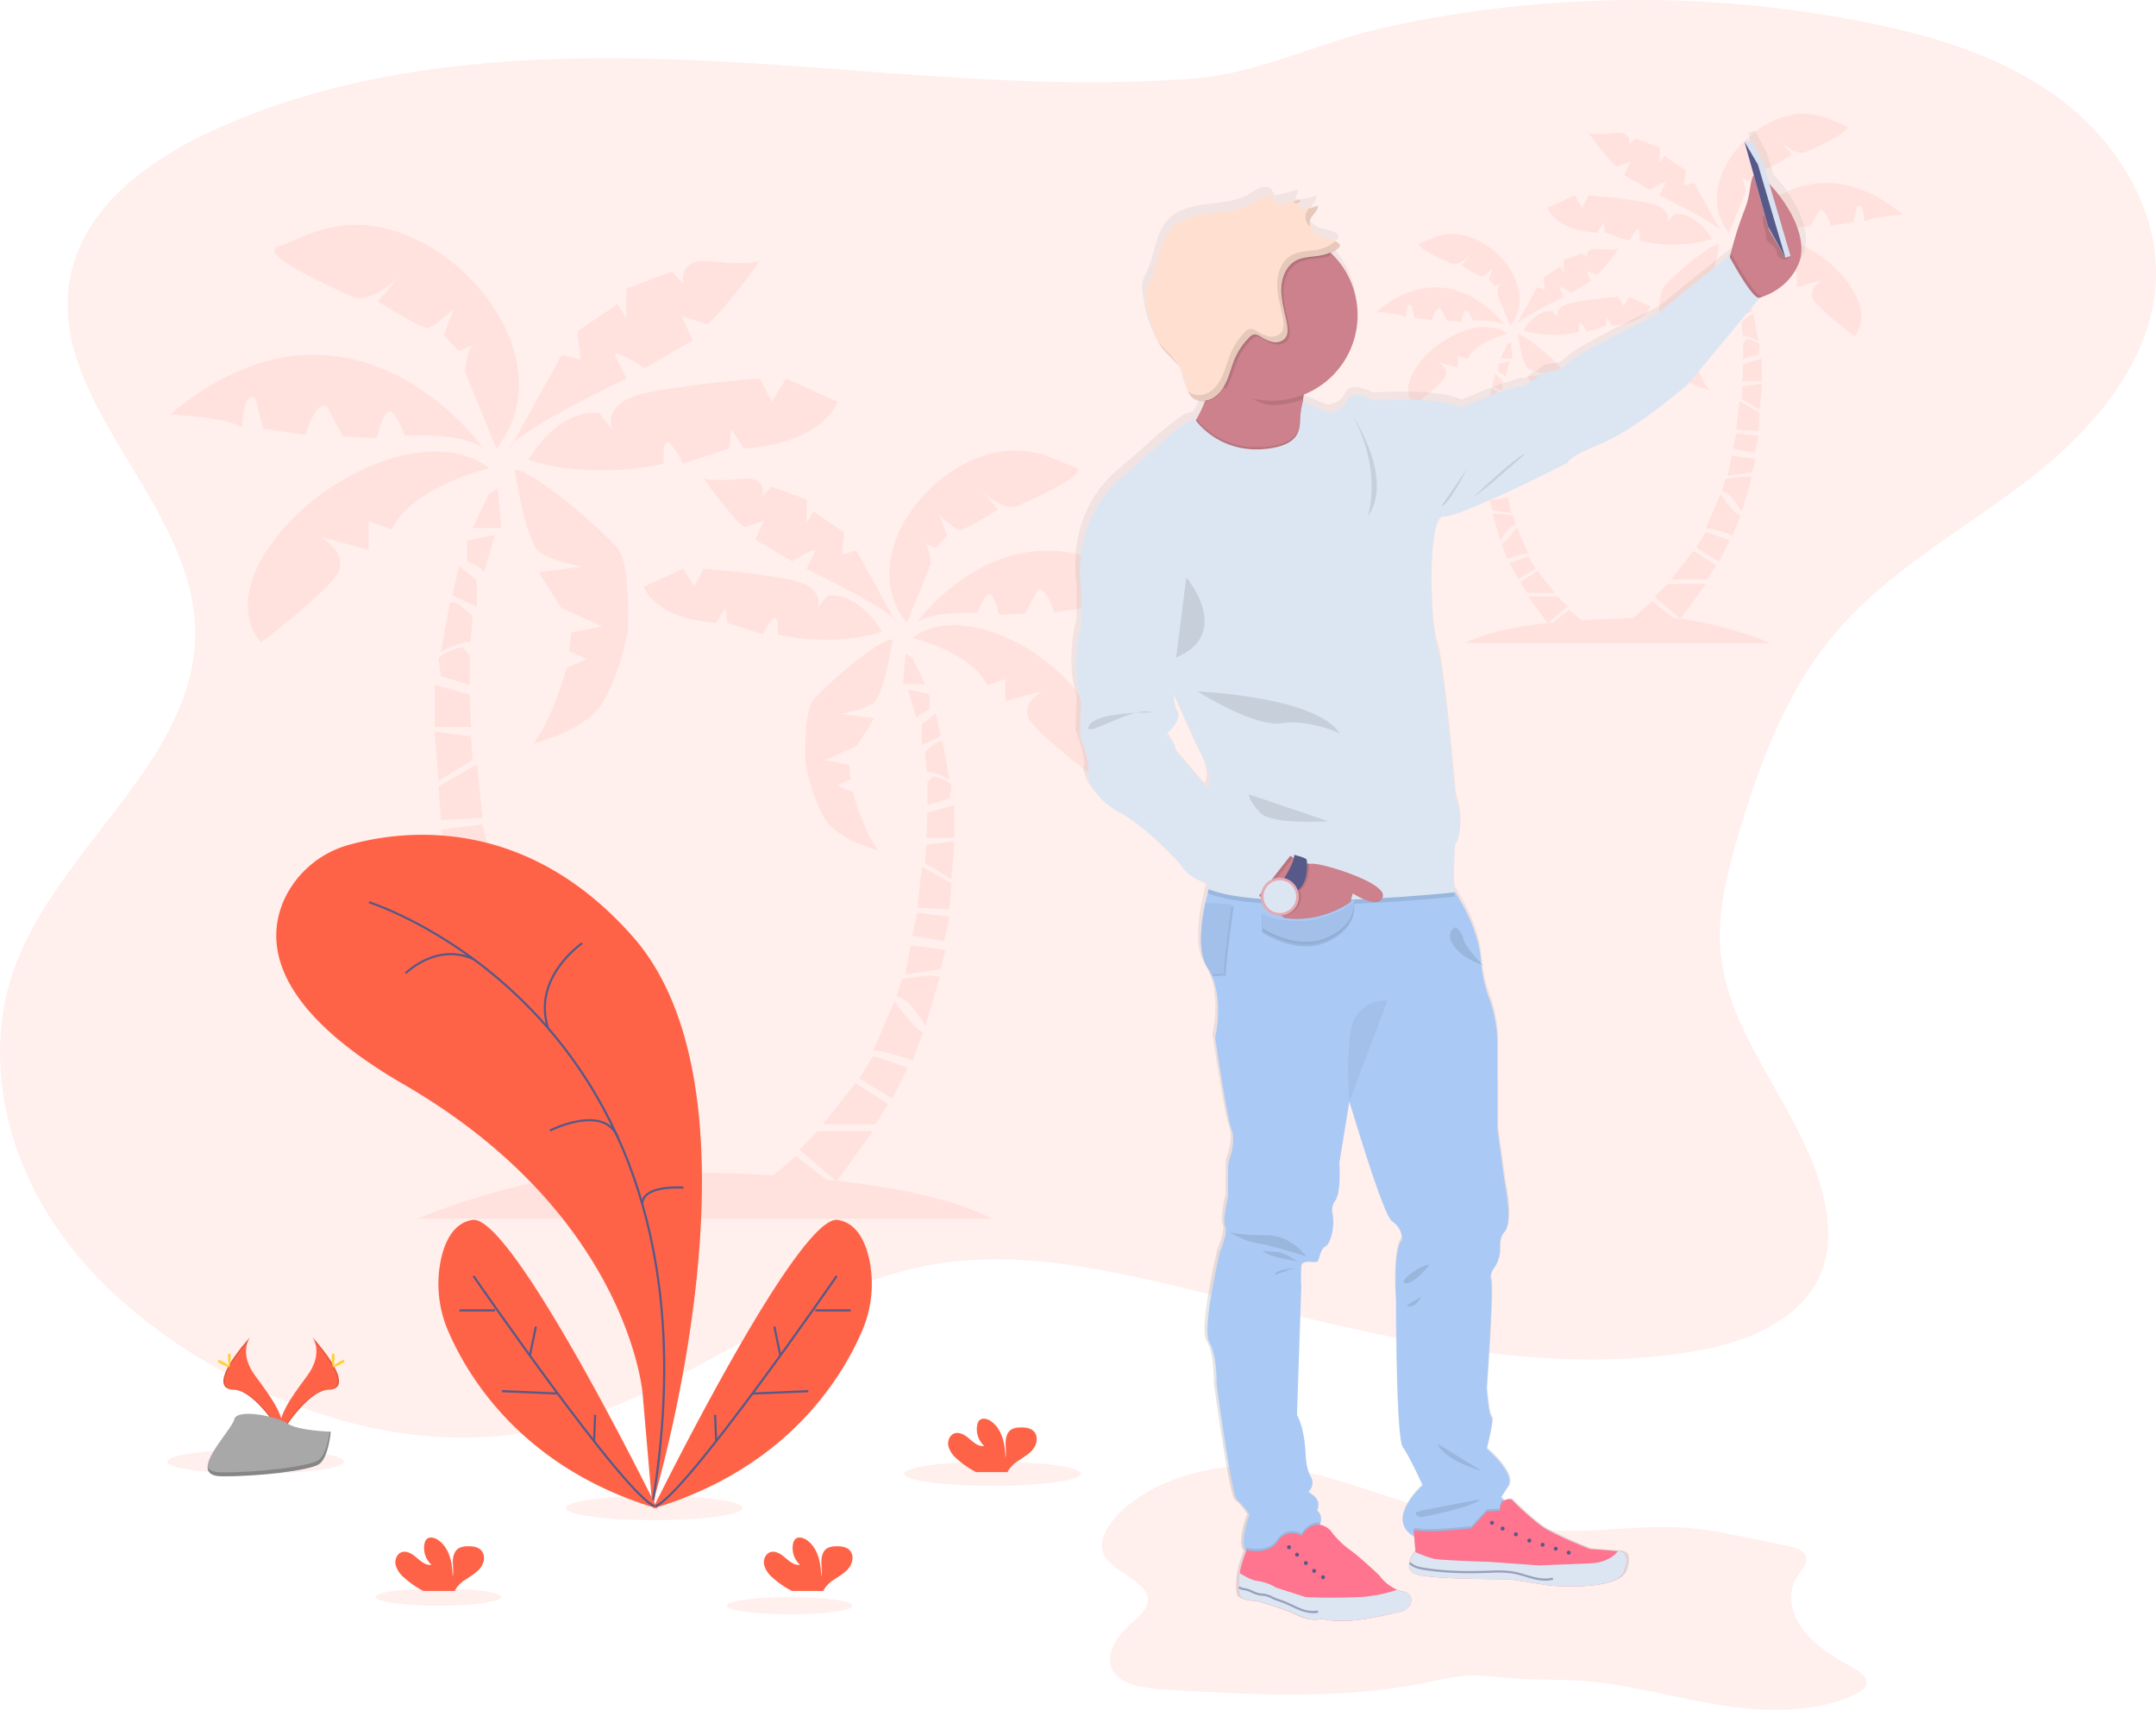 <svg xmlns="http://www.w3.org/2000/svg" xmlns:xlink="http://www.w3.org/1999/xlink" id="d2805b36-ac26-4e16-81e0-ecae63bc14b4" width="1000.93" height="793.8" data-name="Layer 1" viewBox="0 0 1000.93 793.8"><defs><linearGradient id="dd5d9e0b-97f3-493a-ac50-4ac846d0858d" x1="489.51" x2="489.51" y1="805.69" y2="113.88" gradientTransform="matrix(-1, 0, 0, 1, 1257.03, 0)" gradientUnits="userSpaceOnUse"><stop offset="0" stop-color="gray" stop-opacity=".25"/><stop offset=".54" stop-color="gray" stop-opacity=".12"/><stop offset="1" stop-color="gray" stop-opacity=".1"/></linearGradient></defs><title>moment to remember</title><path fill="tomato" d="M963.49,63c32.49,6.31,65.17,16,91.77,35.64s46.37,51,45.15,84.06c-1.41,38.17-29.36,70.14-59.62,93.44S976,318.09,951.37,347.28c-22.67,26.86-35.23,60.71-45.11,94.45-5,17.25-9.55,35.1-8,53C902,536.82,937.83,569.68,946.6,611c2.22,10.47,2.58,21.63-1.11,31.68-8.68,23.64-36.18,34.09-61,38.06-80.59,12.88-161.69-12.15-241.1-31C607.49,641.31,570.36,634,534,640c-65.71,10.78-118.32,62.83-183.42,76.81-50.1,10.75-103.06-2.52-148-27.21C169.5,671.37,139.26,646.4,120,613.88s-26.64-73.17-14.54-109c19.73-58.43,87-99.37,84.64-161-2.28-58.93-70-105.77-57.66-163.43,6.78-31.55,36.12-53,65.43-66.5C270.65,80.4,353.69,77.48,433.75,81.63c73.34,3.8,147.18,13.72,220.67,7.84,30-2.4,59.5-17.46,89.11-23.88A550.22,550.22,0,0,1,846.08,53.28,543.32,543.32,0,0,1,963.49,63Z" opacity=".1" transform="translate(-99.54 -53.1)"/><g opacity=".1"><path fill="tomato" d="M326.56,270.45s-35.37,8.21-45.15,28.41l-10.74-3.79v13.27l-22.42-6s15.16,8.21,6.63,18.94-34.1,30-34.1,30-17.36-16.11,6-47.37S300.35,250.24,326.56,270.45Z" transform="translate(-99.54 -53.1)"/><path fill="tomato" d="M324,261.29s-61-86.2-145.43-15.79c0,0,26.4,1.26,33.34,6,0,0,.32-18,6.32-13.26l3.47,13.89L241.31,255s4.54-16.1,10-13.26l7.35,13.9,15.79.94s3.16-14.52,6.63-12.31,6.31,11,6.31,11S315.19,253.71,324,261.29Z" transform="translate(-99.54 -53.1)"/><path fill="tomato" d="M330,261.29l-14.52-35.36s.63-12.32,4.73-13l-7.89,3.16-6.63-7.58,4.73-12.31s-9.47,9.15-12.63,9.15-22.73-12.31-22.73-12.31l9.79-11.68s-12.63,13.57-22.42,9.15-44.2-19.89-33.47-23.05,32.21-19.57,66.31-1.89S355.92,228.45,330,261.29Z" transform="translate(-99.54 -53.1)"/><path fill="tomato" d="M336.35,261.29l24-43.45,8.84,2.4L367.6,207l18.63-12.63,4.11,6.63V187.09l21.15-7.89,5.37,5.68s-3.16-12.32,12.95-10.42,22.41-.2,22.41-.2-15.15,21.67-24.31,29.41l-12-3.95,5.18,11.37L398.86,224s-13.26-8.6-13.89-6.19l5.37,11S335.08,255.29,336.35,261.29Z" transform="translate(-99.54 -53.1)"/><path fill="tomato" d="M344.87,266.66s12.95-23.68,32.84-21.79l6,7.58s-5.37-12.63,16.1-17,52.41-6.58,52.41-6.58l5.69,10.74,6.63-10.74,23.68,10.74s-5.37,18.89-43.26,21.73l-6-9.16-.95,9.16-21.47,6.95s-5.36-11.37-7.57-9.79-1.27,9.79-1.27,9.79S376.44,276.44,344.87,266.66Z" transform="translate(-99.54 -53.1)"/><path fill="tomato" d="M338.56,271.46s5.05,34.35,12,38.45,19.58,6.32,19.58,6.32l-20.52,2.52L360,335.17,379.29,344l-14.53,2.85-.95,8.52,8.21,3.79-9.47,4.1s-6.31,23.69-15.47,35.05c0,0,24.31-6,32.21-18.94S391,346.22,391,346.22s1.26-29.68-4.11-37.57S344.55,269.31,338.56,271.46Z" transform="translate(-99.54 -53.1)"/><polygon fill="tomato" points="231.13 226.82 227.02 229.34 219.44 245.13 232.7 245.13 231.13 226.82"/><path fill="tomato" d="M329.4,301.39l-12.95,2.84v9.47s7.58,2.84,7.58,5.37Z" transform="translate(-99.54 -53.1)"/><polygon fill="tomato" points="213.13 262.81 209.97 276.39 221.34 281.74 221.34 269.44 213.13 262.81"/><path fill="tomato" d="M308.4,333l-4.1,22.58s11.52-5.84,13.57-4.26l1.11-12S311.4,331.23,308.4,333Z" transform="translate(-99.54 -53.1)"/><path fill="tomato" d="M303.19,359.64l1.11,7.42L317.56,371V357.43l-3.32-3.94S302.7,356.31,303.19,359.64Z" transform="translate(-99.54 -53.1)"/><path fill="tomato" d="M301.3,371c.16.95,0,19.58,0,19.58h16.89l-.63-15Z" transform="translate(-99.54 -53.1)"/><polygon fill="tomato" points="201.76 339.7 203.64 362.43 219.44 352.8 218.65 341.91 201.76 339.7"/><polygon fill="tomato" points="203.64 365.11 204.76 380.74 224.02 379.64 221.34 355.01 203.64 365.11"/><polygon fill="tomato" points="204.76 385.16 207.92 399.85 227.02 396.53 224.02 382.8 204.76 385.16"/><polygon fill="tomato" points="207.13 405.21 210.21 416.74 231.44 419.89 227.97 402.37 207.13 405.21"/><path fill="tomato" d="M310.14,474.73l8.68,29.37s10.26-18.47,17.37-17.37l-3.48-11.05S311.87,472.36,310.14,474.73Z" transform="translate(-99.54 -53.1)"/><path fill="tomato" d="M320.08,507.73l6.48,17.21s20.68-7.74,23.68-5.69L337.29,489S325.29,507.1,320.08,507.73Z" transform="translate(-99.54 -53.1)"/><polygon fill="tomato" points="229.86 476.1 239.18 494.73 258.91 482.41 250.7 468.99 229.86 476.1"/><polygon fill="tomato" points="241.7 498.04 249.44 510.2 280.86 510.2 261.28 485.41 241.7 498.04"/><polygon fill="tomato" points="250.7 514.3 272.8 544.46 295.06 525.51 284.17 514.3 250.7 514.3"/><polygon fill="tomato" points="297.12 529.38 275.64 546.35 304.54 557.4 314.8 544.46 297.12 529.38"/><path fill="tomato" d="M523.14,349.33s27.27,6.33,34.81,21.91l8.28-2.92v10.23l17.28-4.63s-11.68,6.33-5.11,14.61,26.29,23.12,26.29,23.12,13.39-12.41-4.62-36.51S543.35,333.75,523.14,349.33Z" transform="translate(-99.54 -53.1)"/><path fill="tomato" d="M525.09,342.27s47-66.45,112.12-12.17c0,0-20.35,1-25.7,4.63,0,0-.24-13.88-4.87-10.23L604,335.21l-15.09,2.2s-3.51-12.42-7.72-10.23l-5.67,10.71-12.17.73s-2.43-11.19-5.11-9.49-4.87,8.52-4.87,8.52S531.91,336.43,525.09,342.27Z" transform="translate(-99.54 -53.1)"/><path fill="tomato" d="M520.47,342.27,531.66,315s-.48-9.49-3.65-10l6.09,2.43,5.11-5.84-3.65-9.49s7.3,7.06,9.74,7.06,17.52-9.5,17.52-9.5l-7.54-9s9.73,10.46,17.28,7.06,34.08-15.34,25.8-17.77-24.83-15.1-51.12-1.46S500.51,317,520.47,342.27Z" transform="translate(-99.54 -53.1)"/><path fill="tomato" d="M515.6,342.27l-18.5-33.5-6.82,1.86,1.22-10.23-14.36-9.73L474,295.78V285.07L457.66,279l-4.14,4.38s2.44-9.49-10-8-17.28-.15-17.28-.15,11.68,16.7,18.74,22.67l9.25-3-4,8.76,17.14,10s10.22-6.63,10.71-4.78L474,317.24S516.57,337.65,515.6,342.27Z" transform="translate(-99.54 -53.1)"/><path fill="tomato" d="M509,346.41s-10-18.25-25.32-16.79l-4.63,5.84s4.14-9.74-12.41-13.15-40.41-5.07-40.41-5.07l-4.38,8.28-5.11-8.28-18.26,8.28s4.14,14.56,33.35,16.75l4.62-7.06.73,7.06,16.56,5.36s4.14-8.76,5.84-7.55,1,7.55,1,7.55S484.69,354,509,346.41Z" transform="translate(-99.54 -53.1)"/><path fill="tomato" d="M513.89,350.11s-3.89,26.49-9.25,29.65-15.09,4.87-15.09,4.87l15.82,1.95-8,12.66-14.85,6.81,11.2,2.19.73,6.58-6.33,2.92,7.3,3.16s4.87,18.26,11.93,27c0,0-18.74-4.62-24.83-14.6s-9-25.56-9-25.56-1-22.89,3.17-29S509.27,348.46,513.89,350.11Z" transform="translate(-99.54 -53.1)"/><polygon fill="tomato" points="420.44 303.54 423.61 305.48 429.45 317.65 419.23 317.65 420.44 303.54"/><path fill="tomato" d="M521,373.19l10,2.19v7.3s-5.84,2.19-5.84,4.14Z" transform="translate(-99.54 -53.1)"/><polygon fill="tomato" points="434.32 331.29 436.75 341.75 427.99 345.88 427.99 336.4 434.32 331.29"/><path fill="tomato" d="M537.14,397.53l3.17,17.41s-8.89-4.51-10.47-3.29L529,402.4S534.83,396.19,537.14,397.53Z" transform="translate(-99.54 -53.1)"/><path fill="tomato" d="M541.16,418.1l-.85,5.72-10.23,3.05V416.4l2.56-3S541.54,415.53,541.16,418.1Z" transform="translate(-99.54 -53.1)"/><path fill="tomato" d="M542.62,426.87c-.12.73,0,15.09,0,15.09h-13l.48-11.56Z" transform="translate(-99.54 -53.1)"/><polygon fill="tomato" points="443.08 390.56 441.63 408.09 429.45 400.66 430.06 392.26 443.08 390.56"/><polygon fill="tomato" points="441.63 410.16 440.77 422.21 425.92 421.36 427.99 402.37 441.63 410.16"/><polygon fill="tomato" points="440.77 425.62 438.33 436.93 423.61 434.38 425.92 423.79 440.77 425.62"/><polygon fill="tomato" points="438.94 441.07 436.57 449.96 420.2 452.39 422.88 438.88 438.94 441.07"/><path fill="tomato" d="M535.8,506.83l-6.69,22.64s-7.91-14.24-13.39-13.39l2.68-8.52S534.46,505,535.8,506.83Z" transform="translate(-99.54 -53.1)"/><path fill="tomato" d="M528.13,532.27l-5,13.27s-15.94-6-18.25-4.38l10-23.34S524.12,531.78,528.13,532.27Z" transform="translate(-99.54 -53.1)"/><polygon fill="tomato" points="421.42 495.72 414.24 510.08 399.02 500.59 405.35 490.25 421.42 495.72"/><polygon fill="tomato" points="412.29 512.64 406.32 522.01 382.1 522.01 397.2 502.9 412.29 512.64"/><polygon fill="tomato" points="405.35 525.18 388.31 548.42 371.15 533.82 379.55 525.18 405.35 525.18"/><polygon fill="tomato" points="369.57 536.8 386.12 549.88 363.85 558.4 355.94 548.42 369.57 536.8"/><path fill="tomato" d="M293.56,618.86s65.78-28,119.56-22a110.37,110.37,0,0,0,11.05.71c22,.23,99.71,2.4,135.56,21.28Z" transform="translate(-99.54 -53.1)"/></g><g opacity=".1"><path fill="tomato" d="M904,166.07s18.84,4.38,24.06,15.15l5.72-2v7.06l11.94-3.19s-8.07,4.37-3.53,10.09,18.17,16,18.17,16,9.25-8.58-3.2-25.23S918,155.31,904,166.07Z" transform="translate(-99.54 -53.1)"/><path fill="tomato" d="M905.38,161.2s32.5-45.93,77.48-8.42c0,0-14.06.68-17.76,3.2,0,0-.17-9.59-3.37-7.06l-1.85,7.4-10.43,1.51s-2.42-8.58-5.33-7.06l-3.92,7.4-8.41.5s-1.68-7.74-3.54-6.56-3.36,5.89-3.36,5.89S910.09,157.16,905.38,161.2Z" transform="translate(-99.54 -53.1)"/><path fill="tomato" d="M902.18,161.2l7.74-18.85s-.34-6.56-2.53-6.89l4.21,1.68,3.53-4-2.52-6.56s5,4.88,6.73,4.88,12.11-6.56,12.11-6.56l-5.21-6.23s6.73,7.24,11.94,4.88,23.55-10.6,17.83-12.28-17.16-10.43-35.33-1S888.38,143.7,902.18,161.2Z" transform="translate(-99.54 -53.1)"/><path fill="tomato" d="M898.81,161.2,886,138l-4.71,1.29.84-7.07-9.93-6.73-2.18,3.53v-7.4l-11.27-4.2-2.86,3s1.68-6.56-6.9-5.55-11.94-.1-11.94-.1,8.07,11.54,12.95,15.66l6.39-2.1-2.76,6.06,11.85,6.89s7.06-4.58,7.4-3.3l-2.86,5.85S899.49,158,898.81,161.2Z" transform="translate(-99.54 -53.1)"/><path fill="tomato" d="M894.27,164.06s-6.89-12.62-17.49-11.61l-3.2,4s2.86-6.73-8.58-9.09-27.92-3.51-27.92-3.51l-3,5.73-3.54-5.73-12.61,5.73s2.86,10.06,23,11.58l3.2-4.88.51,4.88,11.43,3.7s2.86-6.06,4-5.22.68,5.22.68,5.22S877.45,169.27,894.27,164.06Z" transform="translate(-99.54 -53.1)"/><path fill="tomato" d="M897.64,166.61s-2.69,18.31-6.4,20.49-10.43,3.37-10.43,3.37l10.94,1.34-5.55,8.75-10.26,4.71,7.73,1.52.51,4.54-4.37,2,5,2.18s3.37,12.62,8.25,18.68c0,0-13-3.2-17.16-10.1s-6.23-17.66-6.23-17.66-.67-15.81,2.19-20S894.44,165.47,897.64,166.61Z" transform="translate(-99.54 -53.1)"/><polygon fill="tomato" points="802.31 118.02 804.49 119.37 808.53 127.78 801.47 127.78 802.31 118.02"/><path fill="tomato" d="M902.52,182.56l6.89,1.51v5.05s-4,1.52-4,2.86Z" transform="translate(-99.54 -53.1)"/><polygon fill="tomato" points="811.9 137.2 813.58 144.43 807.52 147.28 807.52 140.73 811.9 137.2"/><path fill="tomato" d="M913.7,199.38l2.19,12s-6.14-3.11-7.23-2.27l-.59-6.39S912.1,198.46,913.7,199.38Z" transform="translate(-99.54 -53.1)"/><path fill="tomato" d="M916.48,213.6l-.59,4-7.07,2.11v-7.24l1.77-2.1S916.74,211.82,916.48,213.6Z" transform="translate(-99.54 -53.1)"/><path fill="tomato" d="M917.49,219.66c-.09.5,0,10.43,0,10.43h-9l.33-8Z" transform="translate(-99.54 -53.1)"/><polygon fill="tomato" points="817.95 178.16 816.95 190.27 808.53 185.14 808.95 179.34 817.95 178.16"/><polygon fill="tomato" points="816.95 191.7 816.35 200.03 806.09 199.44 807.52 186.32 816.95 191.7"/><polygon fill="tomato" points="816.35 202.39 814.67 210.21 804.49 208.44 806.09 201.13 816.35 202.39"/><polygon fill="tomato" points="815.09 213.07 813.45 219.21 802.14 220.89 803.99 211.56 815.09 213.07"/><path fill="tomato" d="M912.78,274.92l-4.63,15.64s-5.47-9.84-9.25-9.25l1.85-5.89S911.85,273.66,912.78,274.92Z" transform="translate(-99.54 -53.1)"/><path fill="tomato" d="M907.48,292.5,904,301.67s-11-4.12-12.62-3l6.9-16.13S904.7,292.16,907.48,292.5Z" transform="translate(-99.54 -53.1)"/><polygon fill="tomato" points="802.98 250.84 798.02 260.76 787.5 254.2 791.88 247.05 802.98 250.84"/><polygon fill="tomato" points="796.67 262.53 792.55 269 775.81 269 786.24 255.8 796.67 262.53"/><polygon fill="tomato" points="791.88 271.19 780.1 287.26 768.24 277.16 774.04 271.19 791.88 271.19"/><polygon fill="tomato" points="767.15 279.23 778.59 288.27 763.19 294.16 757.73 287.26 767.15 279.23"/><path fill="tomato" d="M799.29,208.11s-14.53,3.37-18.55,11.67l-4.41-1.56v5.45l-9.21-2.46s6.23,3.37,2.73,7.78-14,12.32-14,12.32-7.13-6.62,2.46-19.46S788.52,199.81,799.29,208.11Z" transform="translate(-99.54 -53.1)"/><path fill="tomato" d="M798.25,204.34s-25.06-35.4-59.74-6.48c0,0,10.84.52,13.7,2.46,0,0,.13-7.39,2.59-5.44l1.43,5.7,8,1.17s1.87-6.61,4.11-5.45l3,5.71,6.49.39s1.3-6,2.72-5.06,2.6,4.54,2.6,4.54S794.62,201.23,798.25,204.34Z" transform="translate(-99.54 -53.1)"/><path fill="tomato" d="M800.72,204.34l-6-14.52s.26-5.06,1.94-5.32l-3.24,1.3-2.72-3.11,1.94-5.06s-3.89,3.76-5.18,3.76-9.34-5.06-9.34-5.06l4-4.8s-5.19,5.58-9.21,3.76-18.16-8.17-13.75-9.47,13.23-8,27.24-.77S811.35,190.86,800.72,204.34Z" transform="translate(-99.54 -53.1)"/><path fill="tomato" d="M803.31,204.34l9.86-17.85,3.63,1-.65-5.44,7.65-5.19,1.69,2.72v-5.7l8.69-3.25,2.2,2.34s-1.29-5.06,5.32-4.28,9.21-.08,9.21-.08-6.23,8.9-10,12.07L836,179.05l2.13,4.67L829,189s-5.45-3.53-5.71-2.55l2.21,4.52S802.79,201.88,803.31,204.34Z" transform="translate(-99.54 -53.1)"/><path fill="tomato" d="M806.81,206.55s5.32-9.73,13.49-9l2.46,3.11s-2.2-5.18,6.62-7a200.38,200.38,0,0,1,21.53-2.7l2.33,4.41L856,191l9.72,4.41s-2.2,7.76-17.76,8.92l-2.47-3.76-.39,3.76-8.82,2.86s-2.2-4.67-3.11-4-.52,4-.52,4S819.78,210.57,806.81,206.55Z" transform="translate(-99.54 -53.1)"/><path fill="tomato" d="M804.22,208.52s2.07,14.11,4.93,15.8,8,2.59,8,2.59l-8.43,1,4.28,6.74,7.91,3.64-6,1.16-.39,3.5,3.38,1.56-3.9,1.69s-2.59,9.72-6.35,14.39c0,0,10-2.46,13.23-7.78s4.8-13.62,4.8-13.62.52-12.19-1.69-15.43S806.68,207.64,804.22,208.52Z" transform="translate(-99.54 -53.1)"/><polygon fill="tomato" points="701.44 158.9 699.75 159.93 696.64 166.42 702.09 166.42 701.44 158.9"/><path fill="tomato" d="M800.46,220.82,795.14,222v3.89s3.11,1.17,3.11,2.21Z" transform="translate(-99.54 -53.1)"/><polygon fill="tomato" points="694.05 173.68 692.75 179.26 697.42 181.46 697.42 176.41 694.05 173.68"/><path fill="tomato" d="M791.83,233.79l-1.69,9.27s4.74-2.4,5.58-1.75l.46-4.93S793.06,233.07,791.83,233.79Z" transform="translate(-99.54 -53.1)"/><path fill="tomato" d="M789.69,244.75l.45,3,5.45,1.62v-5.57l-1.36-1.62S789.49,243.38,789.69,244.75Z" transform="translate(-99.54 -53.1)"/><path fill="tomato" d="M788.91,249.41c.07.39,0,8,0,8h6.94l-.26-6.16Z" transform="translate(-99.54 -53.1)"/><polygon fill="tomato" points="689.38 205.26 690.15 214.6 696.64 210.65 696.32 206.17 689.38 205.26"/><polygon fill="tomato" points="690.15 215.7 690.61 222.12 698.52 221.67 697.42 211.55 690.15 215.7"/><polygon fill="tomato" points="690.61 223.94 691.91 229.97 699.75 228.61 698.52 222.97 690.61 223.94"/><polygon fill="tomato" points="691.58 232.18 692.85 236.91 701.57 238.21 700.14 231.01 691.58 232.18"/><path fill="tomato" d="M792.54,292l3.57,12.06s4.22-7.58,7.13-7.13l-1.42-4.54S793.26,291.05,792.54,292Z" transform="translate(-99.54 -53.1)"/><path fill="tomato" d="M796.63,305.57l2.66,7.07s8.49-3.17,9.73-2.33l-5.32-12.43S798.77,305.32,796.63,305.57Z" transform="translate(-99.54 -53.1)"/><polygon fill="tomato" points="700.92 261.29 704.75 268.94 712.85 263.89 709.48 258.38 700.92 261.29"/><polygon fill="tomato" points="705.78 270.31 708.96 275.3 721.87 275.3 713.83 265.12 705.78 270.31"/><polygon fill="tomato" points="709.48 276.99 718.56 289.37 727.7 281.59 723.23 276.99 709.48 276.99"/><polygon fill="tomato" points="728.54 283.18 719.73 290.15 731.59 294.69 735.81 289.37 728.54 283.18"/><path fill="tomato" d="M921.61,351.71s-35.05-14.92-63.7-11.72a58,58,0,0,1-5.89.38c-11.71.12-53.13,1.28-72.23,11.34Z" transform="translate(-99.54 -53.1)"/></g><path fill="tomato" d="M900.74,765l27.67,5.65c3.57.73,7.56,1.71,9.12,4.12,2,3.13-1.17,6.59-3.27,9.7-5,7.39-3.76,16.4,1.27,23.79s13.47,13.32,22.64,18.27c4.1,2.21,8.91,5.17,7.8,8.75-.63,2-3.05,3.48-5.46,4.63-18.31,8.75-42.44,8.14-63.89,4.58s-42.19-9.72-64.13-11.1c-10.07-.64-20.22-.25-30.26-1-7-.54-13.9-1.64-20.9-1.33s-13.5,2-20.14,3.33c-38.52,7.89-79.5,5.6-119.44,3.24-8.27-.49-17.42-1.29-22.83-5.78-8-6.65-2.94-17.09,4.68-24,4-3.61,8.87-7.33,8.9-11.94.06-8.86-16.93-12.9-20.64-21.36-1.56-3.55-.51-7.44,1.35-10.91,3.34-6.23,9.21-11.66,16.17-16.1,15.38-9.8,36.49-14.87,57-13.69,25.44,1.45,47.94,11.74,71.71,18.39,23.28,6.52,53.6,12.84,78.86,11.54C860.17,762.54,877.16,760.14,900.74,765Z" opacity=".1" transform="translate(-99.54 -53.1)"/><path fill="url(#dd5d9e0b-97f3-493a-ac50-4ac846d0858d)" d="M598.84,392s5.64,14.34,3.62,17.86c0,0,1,10.57,14.68,17.86s29.12,24.66,29.12,24.66a18.55,18.55,0,0,0,12.18,8.42c.14,1.67.23,2.65.23,2.65l.72.3c-.16.59-.32,1.19-.48,1.81-.38,1.45-.75,3-1.09,4.58-2.26,10.32-3.63,23.1.95,30.29a28,28,0,0,1,1.66,3c6.18,13.09,2,29.51,2,29.51s5.4,37.24,7.76,43.28c1.68,4.27.13,10.24-.91,13.35a14.66,14.66,0,0,0-.77,4.64v13.2s-2.7,11.07-1.36,14.09S664.74,633,664.74,633s-8.78,36.56-5.06,42.6S663.05,695,663.05,695s7.09,52.33,9.8,54.34,5.74,6.72,5.74,6.72-4.82,11.85-1.93,16.74l.24.35c-.52,1.38-1.72,4.63-2.36,7.14-.22.83-.43,1.86-.62,3a40.08,40.08,0,0,0-.52,6.73l-.2.18a2.18,2.18,0,0,0,.22.21,11.19,11.19,0,0,0,.44,2.94c1,3,8.61,3,8.61,3s13.59,3.87,19.66,6.89,10.21,1.41,10.21,1.41c13.93,3.2,31.82-2.34,37.22-3.43s7.52-8,.84-9.4a13.55,13.55,0,0,1-2.49-.75,20.33,20.33,0,0,1-8.3-6.7s-9.12-8.65-14.22-12.17a41,41,0,0,1-8.91-9,9.37,9.37,0,0,0-5-2.49,5.33,5.33,0,0,0,.43-.94,5.38,5.38,0,0,0-1.55-5.8,5.49,5.49,0,0,0-1.55-6.79l-2.5-1.93.57-.68a5.46,5.46,0,0,0,.51-6.42c-1.09-1.82-2.15-5-2.43-10.67-.68-13.09-4-18.12-4-18.12l2-59.72a85.23,85.23,0,0,1,0-9.72c.34-3.69,6.59-1.26,7.6-2.26s1.17-5.79,3.88-7.14c1-.47,1.78-2.15,2.45-4.14a23.9,23.9,0,0,0,.69-11.64,6.87,6.87,0,0,1,1.24-5.35c3-4,2-17.78,2-17.78l4.67-28.76c7.41,24.41,16.85,53.8,20,55.94,5.4,3.68,4.72,8.71,4.72,8.71-4.39,5.38-2.69,28.52-2.69,28.52s0,64.07,3.16,68.44,9.32,17.77,9.32,17.77-18,15.91-4,24l.59,6.78a3.45,3.45,0,0,0-.23.3,13.25,13.25,0,0,0-2.71,5.55l-.1.1.08.07c-.26,2.14.67,4.25,4.64,5.14,9.46,2.09,42.55,1.93,42.55,1.93l18.56,2.93s31.81,3,35.36-6.8-2.79-9.22-2.79-9.22l-.25,0L838.43,772s-16.79-6.46-23-10.91a133.37,133.37,0,0,1-13.75-12.25,5.33,5.33,0,0,0-3.49.65l-.57-.57-.92-.91,3.49-5.37c3.49-6-10.19-17.45-10.19-17.45s3.66-14.09,2.31-14.75S790,697,790,697s3.32-46.29,2-50.65c-.61-2,.35-4.07,1.6-5.78a14.32,14.32,0,0,0,2.59-9c-.1-2.63.3-5.66,2.22-7.71,4.05-4.37,0-23.15,0-23.15l-3.37-24.83V536.49a62.41,62.41,0,0,0-4.09-22.2,63.42,63.42,0,0,1-3.42-15.3c.7.23,1.13.33,1.13.33a4.48,4.48,0,0,1-1.2-1c-.06-.63-.13-1.26-.19-1.92-1.08-12.42-7.66-24.49-12.28-31.6-1-4.15.12-21.49.12-21.49,5.32-9.06.26-22.14.26-22.14s-5.32-61.89-8.61-70.45-4.81-61.64,3-61.13,58.49-25.16,58.49-25.16-1.27-2,15.44-8.81,41-27.93,41-27.93l33.67-40.25a.9.9,0,0,1-.37,0l.69-.21c5.8-1.89,13.51-6.06,17.66-15.18,5.83-12.8-5.84-30.1-13.49-37.88l-3-10.05-5.44-10.31-3.29.63,4.42,15.73c-1.95,1.59-1.24,8.65-4.42,16.22a171.65,171.65,0,0,0-6.56,20.66c-.12.45-.24.89-.34,1.31-.21-.37-.32-.59-.32-.59l-17.72,14.09-16.71,13.59s-37,17.86-41.53,22.39-6.07,3.27-10.13,4.28-4.55,3.77-5.82,3.52-3.54,3.52-5.32,3-5.57,1.51-8.1,2-20.51,8-20.51,8c-11.14-5.53-41.27-3.27-41.27-3.27s-9.87-5.78-12.66,0a9.57,9.57,0,0,1-8.61,5.54l-12-5.11c0-.33.07-.66.1-1l0-.2c.1-.76.21-1.47.34-2.15a39.89,39.89,0,0,0,13.78-65l-1-1a17,17,0,0,0,3.46-2.15,1.86,1.86,0,0,0,.74-.93,1.11,1.11,0,0,0-.11-.8,2.42,2.42,0,0,0-1.33-1.47c-3.65-2-7.69-1.36-10.86-4.49a7.19,7.19,0,0,1-1.65-2.55,5,5,0,0,1,0-3.19c.89-2.37,3.74-4,3.58-6.52l-.13.05a3.09,3.09,0,0,0,0-.43,22.32,22.32,0,0,1-9.46,1.6l.61-2.66h.22c.1-.47.21-.94.32-1.41l-.23.06.1-.44-8.91,2.38a2.2,2.2,0,0,1-2-.12,3.35,3.35,0,0,1-.69-1.4c-.77-1.85-3.24-2.45-5.19-1.93s-3.56,1.85-5.28,2.91c-5.75,3.51-12.78,4-19.48,4.81s-13.82,2.3-18.51,7.12c-6.25,6.43-6.18,16.57-10.08,24.62a22.28,22.28,0,0,0-1.79,4.07,16,16,0,0,0,.1,6.42c1,6.2,2,12.64,5.28,17.95-.12-.15-.25-.28-.36-.43a22.49,22.49,0,0,0,1.31,2.07c2.37,3.33,5.7,6.05,8.24,9.22-.17-.3-.36-.59-.54-.89a18.09,18.09,0,0,1,3.32,5.5c.87,2.48,1.05,5.3,2.1,7.64l0,0a7.94,7.94,0,0,0,1.52,2.52,7.62,7.62,0,0,0,6.4,2.19,55.2,55.2,0,0,1-3.93,8.27l-.2.34a6.37,6.37,0,0,0-2,.22c-2.94.56-13,9.2-13,9.2l-18,15.85c-27.09,21.13-21,54.09-21,54.09v16.86s-5.32,17.86,0,35.73Zm54.43-147.33h0ZM638.41,392.27s9.37-7.55,6.08-12.08c-1.06-1.45-1.49-4.52-1.58-8l12.21,27.12s7.34,11.83,3.55,17.11l-.06.1-14.63-17S643.47,392.27,638.41,392.27Z" transform="translate(-99.54 -53.1)"/><path fill="#cc818c" d="M901.42,177.27l8,15.5a31.3,31.3,0,0,0,7.43-1.55c5.73-1.88,13.34-6,17.44-15.08,7.13-15.75-12.25-38.37-17.75-41.37s-3,6-7.12,15.87a170.9,170.9,0,0,0-6.48,20.53C902,174.79,901.42,177.27,901.42,177.27Z" transform="translate(-99.54 -53.1)"/><path fill="#cc818c" d="M647.79,257.89l12.75,19s60.25,28.75,48.75-5c-5.07-14.87-5.67-25.76-4.76-33.29l0-.2c1.18-9.42,4.73-13.51,4.73-13.51s-58.74-30.06-50-9.5a28.35,28.35,0,0,1,2.08,13.53c-.57,7.06-3.4,13.66-6.33,18.77A61.9,61.9,0,0,1,647.79,257.89Z" transform="translate(-99.54 -53.1)"/><path fill="#aacaf5" d="M666,634.06s-8.67,36.33-5,42.33,3.33,19.33,3.33,19.33,7,52,9.67,54,5.67,6.67,5.67,6.67S675,768.17,677.81,773a4,4,0,0,0,1.9,1.69c4.46,1.88,21-6.48,30.36-11.6a5.25,5.25,0,0,0,2.5-3,5.36,5.36,0,0,0-1.53-5.76,5.47,5.47,0,0,0-1.53-6.75L707,745.72l.57-.67a5.46,5.46,0,0,0,.5-6.38c-1.08-1.81-2.12-5-2.4-10.61-.67-13-4-18-4-18l2-59.34a84.17,84.17,0,0,1,0-9.66c.33-3.67,6.5-1.25,7.5-2.25s1.16-5.75,3.83-7.09c.94-.47,1.76-2.14,2.42-4.11a24,24,0,0,0,.68-11.57,6.83,6.83,0,0,1,1.23-5.32c3-4,2-17.66,2-17.66L726,564.48c7.32,24.25,16.64,53.46,19.73,55.58,5.33,3.66,4.66,8.66,4.66,8.66-4.33,5.34-2.66,28.34-2.66,28.34s0,63.66,3.12,68S760,742.72,760,742.72s-17.87,15.89-3.82,23.91l.15.09c14.34,8,44-14.33,44-14.33l-3.1-3.09-.91-.91,3.45-5.33c3.44-6-10.06-17.34-10.06-17.34s3.61-14,2.28-14.66-2.28-13.34-2.28-13.34,3.28-46,2-50.33c-.6-1.95.35-4,1.58-5.74a14.29,14.29,0,0,0,2.56-8.93c-.1-2.61.3-5.62,2.19-7.66,4-4.34,0-23,0-23l-3.33-24.67V538.2a62.48,62.48,0,0,0-4-22.06A66.5,66.5,0,0,1,787,498.39c-1.09-12.64-7.88-24.92-12.45-31.91-2.42-3.7-4.22-5.92-4.22-5.92l-106.66-4.17s-1.74,4.74-3.43,11.35c-.37,1.44-.74,3-1.08,4.55-2.23,10.25-3.58,22.95.94,30.1a26.7,26.7,0,0,1,1.64,3c6.1,13,1.93,29.32,1.93,29.32s5.33,37,7.66,43c1.66,4.25.13,10.18-.9,13.27a14.75,14.75,0,0,0-.76,4.61v13.12s-2.67,11-1.34,14S666,634.06,666,634.06Z" transform="translate(-99.54 -53.1)"/><path d="M661.14,503.39a26.7,26.7,0,0,1,1.64,3l6-.34c-.58-3.09,3.5-32.09,3.5-32.09l-12.09-.68C658,483.54,656.62,496.24,661.14,503.39Z" opacity=".1" transform="translate(-99.54 -53.1)"/><path fill="#aacaf5" d="M660.14,502.39a26.7,26.7,0,0,1,1.64,3l6-.34c-.58-3.09,3.5-32.09,3.5-32.09l-12.09-.68C657,482.54,655.62,495.24,660.14,502.39Z" transform="translate(-99.54 -53.1)"/><path d="M660.14,502.39a26.7,26.7,0,0,1,1.64,3l6-.34c-.58-3.09,3.5-32.09,3.5-32.09l-12.09-.68C657,482.54,655.62,495.24,660.14,502.39Z" opacity=".05" transform="translate(-99.54 -53.1)"/><path d="M677.81,773a4,4,0,0,0,1.9,1.69c4.46,1.88,21-6.48,30.36-11.6a5.25,5.25,0,0,0,2.5-3c-5.35-1-8.86,5-8.86,5a7.9,7.9,0,0,0-11,2.67c-4.59,6.75-14.41,3.9-14.41,3.9S678.1,772.22,677.81,773Z" opacity=".1" transform="translate(-99.54 -53.1)"/><path fill="#ff748f" d="M675,793.47c1,3,8.5,3,8.5,3S697,800.31,703,803.31,713,804.72,713,804.72c13.75,3.17,31.42-2.33,36.75-3.41s7.42-8,.83-9.34a13.25,13.25,0,0,1-2.46-.75,20.12,20.12,0,0,1-8.2-6.66s-9-8.59-14-12.09a40.9,40.9,0,0,1-8.8-8.91c-7.83-6.92-13.41,2.58-13.41,2.58a7.9,7.9,0,0,0-11,2.67c-4.59,6.75-14.41,3.9-14.41,3.9s-1.76,4.51-2.59,7.76c-.21.82-.42,1.85-.61,3C674.57,786.87,674.29,791.22,675,793.47Z" transform="translate(-99.54 -53.1)"/><circle cx="598.42" cy="718.37" r=".92" fill="#575988"/><circle cx="606.25" cy="725.71" r=".92" fill="#575988"/><circle cx="614.21" cy="732.29" r=".92" fill="#575988"/><circle cx="610.09" cy="729.35" r=".92" fill="#575988"/><circle cx="602.17" cy="721.81" r=".92" fill="#575988"/><path fill="#dce6f2" d="M675,793.47c1,3,8.5,3,8.5,3S697,800.31,703,803.31,713,804.72,713,804.72c13.75,3.17,31.42-2.33,36.75-3.41s7.42-8,.83-9.34a13.25,13.25,0,0,1-2.46-.75,64.36,64.36,0,0,1-18,3.42c-13.58.58-24.33,0-24.33,0L692,790.22a23.07,23.07,0,0,0-8.5-3.08c-2.91-.29-6.48-2.38-8.44-3.67C674.57,786.87,674.29,791.22,675,793.47Z" transform="translate(-99.54 -53.1)"/><path fill="#575988" d="M709.26,802.09a11.28,11.28,0,0,0,2.27-.23l-.2-1a14.4,14.4,0,0,1-8.23-1.14c-1.23-.49-2.46-1.06-3.64-1.62-1.41-.66-2.86-1.34-4.35-1.89-.45-.17-.91-.32-1.36-.47-.74-.25-1.51-.51-2.23-.82-.42-.17-.82-.37-1.23-.56a14.44,14.44,0,0,0-3.08-1.18,16.4,16.4,0,0,0-1.68-.21,14.34,14.34,0,0,1-1.52-.19,13.93,13.93,0,0,1-2.89-1.08,14.26,14.26,0,0,0-3.11-1.14l-.74-.13a3.58,3.58,0,0,1-2.15-.79l-.73.68a4.45,4.45,0,0,0,2.72,1.1c.24,0,.47.07.7.12a13.16,13.16,0,0,1,2.89,1.07,15,15,0,0,0,3.11,1.15,13.18,13.18,0,0,0,1.63.2,14.74,14.74,0,0,1,1.56.2,12.86,12.86,0,0,1,2.86,1.1c.42.2.84.4,1.27.58.75.32,1.54.59,2.3.84.45.15.89.3,1.34.47,1.44.53,2.88,1.2,4.26,1.85,1.2.57,2.44,1.15,3.7,1.65A17.9,17.9,0,0,0,709.26,802.09Z" opacity=".5" transform="translate(-99.54 -53.1)"/><path d="M706,636.47s-6.92-10-18.75-9.91-16.92-1.34-16.92-1.34,7.59,4.5,12.84,5.09S706,636.47,706,636.47Z" opacity=".1" transform="translate(-99.54 -53.1)"/><path d="M702,638.81s-6.25-4.34-9.83-4.5-6.67-.5-6.67-.5a19.25,19.25,0,0,0,5.5,2.66C694,637.31,702,638.81,702,638.81Z" opacity=".1" transform="translate(-99.54 -53.1)"/><path d="M700.71,641.81s-9.42.75-9.5,3.25" opacity=".1" transform="translate(-99.54 -53.1)"/><path d="M788.41,501.27c-.49.08-8.9-8.75-9.49-12.25a8.54,8.54,0,0,0-3.66-5.38s-5.42,2.17-.59,8.81S788.41,501.27,788.41,501.27Z" opacity=".1" transform="translate(-99.54 -53.1)"/><path d="M659.29,215.39c1.92,4.53,3.61,4.87,3.25,9.28a32.94,32.94,0,0,0,7.63,6c6,3.54,12.44,10.47,19.87,10.47a39.59,39.59,0,0,0,14.52-2.74c1.18-9.42,4.73-13.51,4.73-13.51S650.55,194.83,659.29,215.39Z" opacity=".1" transform="translate(-99.54 -53.1)"/><path fill="#cc818c" d="M650.29,199.39A39.76,39.76,0,1,0,690,159.64,39.75,39.75,0,0,0,650.29,199.39Z" transform="translate(-99.54 -53.1)"/><path d="M647.79,257.89l12.75,19s60.25,28.75,48.75-5c-5.07-14.87-5.67-25.76-4.76-33.29l-.1,0a31.86,31.86,0,0,0-1.2,7.66c-.18,5.19-.32,11.75-13.19,13.92-21.45,3.61-33-9.82-35-12.45A61.9,61.9,0,0,1,647.79,257.89Z" opacity=".1" transform="translate(-99.54 -53.1)"/><path d="M901.42,177.27l8,15.5a31.3,31.3,0,0,0,7.43-1.55l.69-.83c-3.25,1.25-14.25-19.5-14.25-19.5l-.35.28C902,174.79,901.42,177.27,901.42,177.27Z" opacity=".1" transform="translate(-99.54 -53.1)"/><path d="M660.28,467.74C686,478.91,775,469.39,775,469.39a11.45,11.45,0,0,1-.45-2.91c-2.42-3.7-4.22-5.92-4.22-5.92l-106.66-4.17S662,461.13,660.28,467.74Z" opacity=".1" transform="translate(-99.54 -53.1)"/><path fill="#dce6f2" d="M704.43,239.56l11.86,5.08a9.44,9.44,0,0,0,8.5-5.5c2.75-5.75,12.5,0,12.5,0S767,236.89,778,242.39c0,0,17.75-7.5,20.25-8s6.25-2.5,8-2,4-3.25,5.25-3,1.75-2.5,5.75-3.5,5.5.25,10-4.25,41-22.25,41-22.25l16.5-13.5,17.5-14s11,20.75,14.25,19.5l-33.25,40s-24,21-40.5,27.75-15.25,8.75-15.25,8.75-50,25.5-57.75,25-6.25,52.25-3,60.75,8.5,70,8.5,70,5,13-.25,22c0,0-1.25,18.5,0,21.75,0,0-89.58,9.58-115-1.75,0,0-3.75-41.5,0-46.75s-3.5-17-3.5-17l-16-35.75-39-39.25s-6-32.75,20.75-53.75L640,257.39s9.93-8.59,12.83-9.14,1.84,0,1.84,0,11.58,16.89,35.33,12.89c12.87-2.17,13-8.73,13.19-13.92A31.86,31.86,0,0,1,704.43,239.56Z" transform="translate(-99.54 -53.1)"/><path d="M655.54,374.14s55,2.25,66,19.5c0,0-14.25-6.75-27-4.75S655.54,374.14,655.54,374.14Z" opacity=".1" transform="translate(-99.54 -53.1)"/><path d="M716.29,434.39s-26,1.75-31.5-3.75-5.52-8.75-5.52-8.75Z" opacity=".1" transform="translate(-99.54 -53.1)"/><path d="M650.29,321.14s22,26-4.75,37.25Z" opacity=".1" transform="translate(-99.54 -53.1)"/><path d="M780.54,270.89s-8,16.33-12,17.42Z" opacity=".1" transform="translate(-99.54 -53.1)"/><path d="M807.54,263.89s-20,18-23.75,19.75C783.79,283.64,804.54,263.89,807.54,263.89Z" opacity=".1" transform="translate(-99.54 -53.1)"/><path d="M727.79,246.64s19.25,28.75,6.75,46.25C734.54,292.89,741.54,272.14,727.79,246.64Z" opacity=".1" transform="translate(-99.54 -53.1)"/><path fill="#cc818c" d="M679.27,464.39l5.88,5.54.82.77,6.82,6.44c.49.37,1,.73,1.45,1.07,27.74,19.88,33.3-10.32,33.3-10.32s12.25,8,14,1.5-28.5-15.75-33-15.25a5.46,5.46,0,0,1-1.21,0,19.22,19.22,0,0,1-6.21-2.2l-1.34-.72a52.5,52.5,0,0,1-4.49-2.82Z" transform="translate(-99.54 -53.1)"/><path d="M649.29,199.39a39.75,39.75,0,0,0,19.42,34.17,23.72,23.72,0,0,0,1.46-2.89c1.42-3.33,2.29-6.88,3.73-10.2a31.67,31.67,0,0,1,6.68-9.74,4.31,4.31,0,0,1,1.77-1.22c1.25-.36,2.53.34,3.65,1a16.5,16.5,0,0,0,5.54,2.43,5.92,5.92,0,0,0,5.56-1.68c1.55-1.85,1.33-4.57.88-6.94-1-5.17-2.59-10.26-2.6-15.52s2-10.93,6.56-13.53c4-2.3,9-1.72,13.53-2.95a16.22,16.22,0,0,0,2-.7,39.76,39.76,0,0,0-68.21,27.76Z" opacity=".1" transform="translate(-99.54 -53.1)"/><path fill="#ffdfcf" d="M720.2,165.31c.72.39,1.5,1.08,1.29,1.87a1.9,1.9,0,0,1-.73.93,17.2,17.2,0,0,1-6.29,3.23c-4.48,1.22-9.5.64-13.53,2.94-4.57,2.6-6.57,8.28-6.56,13.53s1.63,10.35,2.6,15.52c.45,2.37.67,5.09-.88,6.94a5.92,5.92,0,0,1-5.56,1.68,16.5,16.5,0,0,1-5.54-2.43c-1.12-.67-2.4-1.37-3.65-1a4.31,4.31,0,0,0-1.77,1.22,31.67,31.67,0,0,0-6.68,9.74c-1.45,3.32-2.31,6.87-3.73,10.2s-3.51,6.56-6.68,8.31-7.58,1.62-10-1.06-2.26-6.43-3.41-9.7c-2-5.66-7.53-9.22-11-14.12-3.89-5.5-5-12.43-6-19.09a16,16,0,0,1-.1-6.38,22.93,22.93,0,0,1,1.77-4c3.85-8,3.78-18.07,9.95-24.46,4.63-4.8,11.66-6.26,18.28-7.07s13.56-1.3,19.24-4.79c1.7-1,3.28-2.36,5.21-2.88s4.37.07,5.12,1.91a3.25,3.25,0,0,0,.69,1.39,2.13,2.13,0,0,0,2,.12l8.8-2.37-1,4.44a22,22,0,0,0,9.34-1.59c.17,2.5-2.65,4.12-3.53,6.47a6,6,0,0,0,1.72,6.09C712.6,164,716.59,163.35,720.2,165.31Z" transform="translate(-99.54 -53.1)"/><path d="M755.87,762.64l.35,4,.15.09c14.34,8,44-14.33,44-14.33l-3.1-3.09a5.44,5.44,0,0,0-1.35,4.18l-6.06.33-7.25,7.83s-19.6,2.27-24.91,1Z" opacity=".1" transform="translate(-99.54 -53.1)"/><path fill="#ff748f" d="M758.37,784.39c9.34,2.08,42,1.92,42,1.92l18.33,2.91s31.41,3,34.91-6.75-2.75-9.16-2.75-9.16l-.25,0-13.08-1.06s-16.58-6.42-22.67-10.84a131.17,131.17,0,0,1-13.58-12.17s-5.46-1.06-5.36,5.26l-6.06.33-7.25,7.83s-19.6,2.27-24.91,1h-1.84l.84,9.67s-.09.1-.23.29C755.26,775.15,750,782.53,758.37,784.39Z" transform="translate(-99.54 -53.1)"/><circle cx="692.67" cy="707.02" r=".92" fill="#575988"/><circle cx="716.17" cy="717.22" r=".92" fill="#575988"/><circle cx="728.27" cy="720.89" r=".92" fill="#575988"/><circle cx="710" cy="715.27" r=".92" fill="#575988"/><circle cx="722.24" cy="719.05" r=".92" fill="#575988"/><circle cx="703.76" cy="712.37" r=".92" fill="#575988"/><circle cx="697.6" cy="709.7" r=".92" fill="#575988"/><path fill="#dce6f2" d="M758.37,784.39c9.34,2.08,42,1.92,42,1.92l18.33,2.91s31.41,3,34.91-6.75-2.75-9.16-2.75-9.16l-.25,0c-2,2.59-6,5.54-13.91,5.68l-22.59.92-23.41-1.67s-21.92-.66-25.5-1.41a52.29,52.29,0,0,1-8.73-3.21C755.26,775.15,750,782.53,758.37,784.39Z" transform="translate(-99.54 -53.1)"/><path fill="#575988" d="M816.94,787a14.32,14.32,0,0,0,3.7-.46l-.26-1c-2.54.69-5.5.55-9.3-.42-1.11-.28-2.2-.61-3.3-.93a48.88,48.88,0,0,0-6.09-1.54,50.56,50.56,0,0,0-10.13-.3l-.71,0c-8.31.31-19.23.43-30-1.33-2.25-.36-4.79-.89-6.42-2.57l-.71.7c1.84,1.89,4.56,2.47,7,2.86,10.87,1.77,21.85,1.65,30.21,1.34l.71,0a49.08,49.08,0,0,1,9.92.29,50.28,50.28,0,0,1,6,1.5c1.11.33,2.21.66,3.33.95A24.81,24.81,0,0,0,816.94,787Z" opacity=".5" transform="translate(-99.54 -53.1)"/><path d="M679.27,464.39l5.88,5.54,14.63-18.72a52.5,52.5,0,0,1-4.49-2.82Z" opacity=".1" transform="translate(-99.54 -53.1)"/><path fill="#dce6f2" d="M613,310.89l-11.5,16v16.75s-5.25,17.75,0,35.5l-.58,15.5s5.58,14.25,3.58,17.75c0,0,1,10.5,14.5,17.75s28.75,24.5,28.75,24.5,5.75,11,21.25,8.5l14.75,6.25,17-21.75-23-12.5s-8-10.75-12.75-10.25l-19.5-22.75s-.5-7.25-5.5-7.25c0,0,9.25-7.5,6-12s-.5-24.5-.5-24.5Z" transform="translate(-99.54 -53.1)"/><path d="M634.54,383.89s-26.25-.49-29.5,6.25S626.54,380.14,634.54,383.89Z" opacity=".1" transform="translate(-99.54 -53.1)"/><path d="M685.87,469.39a8.17,8.17,0,0,0,.1,1.31,8.84,8.84,0,0,0,8.27,7.51h.47a8.8,8.8,0,0,0,8.34-11.7c4.17-3.35,4.39-9.38,4.28-12.39a19.22,19.22,0,0,1-6.21-2.2c-.78,2.91-3.26,7.12-4.35,8.88a8.82,8.82,0,0,0-10.9,8.58Z" opacity=".1" transform="translate(-99.54 -53.1)"/><path fill="#575988" d="M700.33,450s5.91,1.34,5.91,2.42,1.34,10.83-5.16,14.83-5.84-5.58-5.84-5.58S700.83,453.06,700.33,450Z" transform="translate(-99.54 -53.1)"/><circle cx="594.17" cy="416.29" r="8.83" fill="#e4aab4"/><circle cx="594.17" cy="416.29" r="7.58" fill="#dce6f2"/><path d="M728.12,472.81s-18.66,15.5-42.66,5.66V486s16,11,30.5,4.34S728.12,472.81,728.12,472.81Z" opacity=".1" transform="translate(-99.54 -53.1)"/><path d="M728.12,470.81s-18.66,15.5-42.66,5.66V484s16,11,30.5,4.34S728.12,470.81,728.12,470.81Z" opacity=".1" transform="translate(-99.54 -53.1)"/><path fill="#aacaf5" d="M728.12,470.81s-18.66,15.5-42.66,5.66V484s16,11,30.5,4.34S728.12,470.81,728.12,470.81Z" transform="translate(-99.54 -53.1)"/><path d="M728.12,471.81s-18.66,15.5-42.66,5.66V485s16,11,30.5,4.34S728.12,471.81,728.12,471.81Z" opacity=".05" transform="translate(-99.54 -53.1)"/><path d="M786.79,749.22s-25,4.59-28.67,5.59,1,2.75,1,2.75S782,753.47,786.79,749.22Z" opacity=".1" transform="translate(-99.54 -53.1)"/><path d="M787.37,736c-.41,0-17-4.66-20.58-12.66" opacity=".1" transform="translate(-99.54 -53.1)"/><path d="M763.18,640.31s-6.72,8.83-11.06,8.58S759.23,640,763.18,640.31Z" opacity=".1" transform="translate(-99.54 -53.1)"/><path d="M759.46,655s-2.84,6.25-7,4.25" opacity=".1" transform="translate(-99.54 -53.1)"/><path d="M743.71,517.72,726,564.48s-2.5-30.09,2.78-39.09A15.62,15.62,0,0,1,743.71,517.72Z" opacity=".05" transform="translate(-99.54 -53.1)"/><g opacity=".1"><path d="M700.06,147.26l.16-.67,2.85-.77c-.11.47-.21.94-.32,1.4A20.1,20.1,0,0,1,700.06,147.26Z" transform="translate(-99.54 -53.1)"/><path d="M707.89,158.5l-.3-.27a6,6,0,0,1-1.72-6.09,8.57,8.57,0,0,1,1.42-2.26,21.57,21.57,0,0,0,4.11-1.21c.17,2.5-2.65,4.12-3.53,6.47A5.09,5.09,0,0,0,707.89,158.5Z" transform="translate(-99.54 -53.1)"/><path d="M660.61,235.36c3.17-1.75,5.27-5,6.68-8.31s2.29-6.88,3.74-10.2a31.47,31.47,0,0,1,6.67-9.74,4.31,4.31,0,0,1,1.77-1.22c1.25-.36,2.53.35,3.65,1a16.5,16.5,0,0,0,5.54,2.43,5.92,5.92,0,0,0,5.56-1.68c1.55-1.85,1.33-4.57.88-6.94-1-5.16-2.59-10.26-2.6-15.52s2-10.93,6.56-13.53c4-2.3,9.06-1.72,13.54-2.94a17.28,17.28,0,0,0,6.29-3.23,3.28,3.28,0,0,0,.34-.31,11.94,11.94,0,0,1,1.09.51c.72.39,1.5,1.08,1.3,1.87a1.9,1.9,0,0,1-.73.93,17.28,17.28,0,0,1-6.29,3.23c-4.48,1.22-9.51.64-13.54,2.94-4.57,2.6-6.57,8.28-6.56,13.53s1.63,10.36,2.6,15.52c.45,2.37.67,5.09-.88,6.94a5.92,5.92,0,0,1-5.56,1.68,16.5,16.5,0,0,1-5.54-2.43c-1.12-.66-2.4-1.37-3.65-1a4.31,4.31,0,0,0-1.77,1.22,31.47,31.47,0,0,0-6.67,9.74c-1.45,3.32-2.32,6.87-3.74,10.2s-3.51,6.56-6.68,8.31-7.58,1.62-10-1.06a8,8,0,0,1-1.49-2.51C653.61,237,657.65,237,660.61,235.36Z" transform="translate(-99.54 -53.1)"/><path d="M646.32,222.64c-2.51-3.15-5.8-5.85-8.14-9.16a22,22,0,0,1-1.29-2C639.91,215.29,644.06,218.4,646.32,222.64Z" transform="translate(-99.54 -53.1)"/></g><path d="M919.32,161.5a12,12,0,0,0,.17,2.16c.61,2.37,3.72,3.26,4.69,5.5.33.76.39,1.6.69,2.37a3.35,3.35,0,0,0,4.38,1.84,1.72,1.72,0,0,0,1-1.29,2.35,2.35,0,0,0-.48-1.44l-3.17-5.45c-1.06-1.81-2.12-3.63-3-5.53a34.91,34.91,0,0,1-1.52-3.82,6.55,6.55,0,0,0-.95-2.14,2,2,0,0,0-2.05-.82C916.38,153.65,919.18,159.94,919.32,161.5Z" opacity=".1" transform="translate(-99.54 -53.1)"/><polygon fill="#d8e2f0" points="813.13 65.17 818.5 75.42 831.25 118.79 828.88 119.67 821.25 106.54 809.88 65.79 813.13 65.17"/><polygon fill="#575988" points="816.13 76.42 828.88 119.67 820.91 105.32 809.88 65.79 816.13 76.42"/><ellipse cx="460.75" cy="684.24" fill="tomato" opacity=".1" rx="41" ry="5.63"/><ellipse cx="303.7" cy="700.16" fill="tomato" opacity=".1" rx="41" ry="5.63"/><ellipse cx="118.72" cy="678.61" fill="tomato" opacity=".1" rx="41" ry="5.63"/><ellipse cx="366.56" cy="745.51" fill="tomato" opacity=".1" rx="29.14" ry="4"/><ellipse cx="203.56" cy="741.5" fill="tomato" opacity=".1" rx="29.14" ry="4"/><path fill="tomato" d="M402.35,752s57.5-188.5-9-264c-49.74-56.48-106.21-49.72-131.5-42.73a46.72,46.72,0,0,0-30.16,25.06c-8.84,19.08-7.24,50,55.16,86.17,104.5,60.5,111,143.5,111,143.5Z" transform="translate(-99.54 -53.1)"/><path fill="none" stroke="#565987" stroke-miterlimit="10" d="M270.85,472s169.5,53,131.5,280" transform="translate(-99.54 -53.1)"/><path fill="none" stroke="#565987" stroke-miterlimit="10" d="M369.85,491s-23.33,15.73-15.91,39.37" transform="translate(-99.54 -53.1)"/><path fill="none" stroke="#565987" stroke-miterlimit="10" d="M287.85,505s14.27-14.51,31.64-6.5" transform="translate(-99.54 -53.1)"/><path fill="none" stroke="#565987" stroke-miterlimit="10" d="M354.85,578s25.06-12.71,31.54,3.21" transform="translate(-99.54 -53.1)"/><path fill="none" stroke="#565987" stroke-miterlimit="10" d="M416.85,604.5S398,603,397.7,612" transform="translate(-99.54 -53.1)"/><path fill="tomato" d="M404.68,753.5s-67.34-137-85.84-134c-8.79,1.43-12.84,10.07-14.67,18.76a55.1,55.1,0,0,0,3.67,33.35C317.39,693.53,343.06,735.16,404.68,753.5Z" transform="translate(-99.54 -53.1)"/><path fill="none" stroke="#565987" stroke-miterlimit="10" d="M319.34,645.5S390,748,403.68,752.5" transform="translate(-99.54 -53.1)"/><line x1="213.3" x2="229.8" y1="608.4" y2="608.4" fill="none" stroke="#565987" stroke-miterlimit="10"/><line x1="233.06" x2="258.92" y1="645.9" y2="647.01" fill="none" stroke="#565987" stroke-miterlimit="10"/><line x1="248.8" x2="245.99" y1="615.9" y2="629.37" fill="none" stroke="#565987" stroke-miterlimit="10"/><line x1="276.3" x2="275.8" y1="656.9" y2="669.14" fill="none" stroke="#565987" stroke-miterlimit="10"/><path fill="tomato" d="M402.68,753.5s67.34-137,85.84-134c8.79,1.43,12.84,10.07,14.67,18.76a55.1,55.1,0,0,1-3.67,33.35C490,693.53,464.3,735.16,402.68,753.5Z" transform="translate(-99.54 -53.1)"/><path fill="none" stroke="#565987" stroke-miterlimit="10" d="M488,645.5s-70.68,102.5-84.34,107" transform="translate(-99.54 -53.1)"/><line x1="394.99" x2="378.49" y1="608.4" y2="608.4" fill="none" stroke="#565987" stroke-miterlimit="10"/><line x1="375.23" x2="349.36" y1="645.9" y2="647.01" fill="none" stroke="#565987" stroke-miterlimit="10"/><line x1="359.49" x2="362.29" y1="615.9" y2="629.37" fill="none" stroke="#565987" stroke-miterlimit="10"/><line x1="331.99" x2="332.49" y1="656.9" y2="669.14" fill="none" stroke="#565987" stroke-miterlimit="10"/><path fill="tomato" d="M287.05,785.5a11.73,11.73,0,0,1-3.84-5.79c-.49-2.29.49-5.05,2.68-5.89,2.46-.94,5.09.77,7.08,2.49s4.28,3.69,6.89,3.32a10.47,10.47,0,0,1-3.24-9.81,4.12,4.12,0,0,1,.9-2c1.37-1.46,3.84-.84,5.48.31,5.2,3.66,6.65,10.73,6.68,17.08.52-2.29.08-4.68.09-7s.66-5,2.64-6.23a8,8,0,0,1,4-.94c2.34-.09,4.94.15,6.54,1.86,2,2.12,1.47,5.68-.26,8s-4.35,3.81-6.76,5.42a15,15,0,0,0-4.84,4.61,4.83,4.83,0,0,0-.36.83H296.11A40.77,40.77,0,0,1,287.05,785.5Z" transform="translate(-99.54 -53.1)"/><path fill="tomato" d="M543.66,730.32a11.61,11.61,0,0,1-3.83-5.78c-.5-2.3.48-5,2.68-5.89,2.46-.94,5.09.76,7.08,2.48s4.28,3.69,6.88,3.32a10.49,10.49,0,0,1-3.24-9.81,4.12,4.12,0,0,1,.9-2c1.37-1.46,3.85-.83,5.48.32,5.2,3.66,6.65,10.72,6.68,17.08.52-2.3.08-4.69.1-7s.65-5,2.64-6.22a8,8,0,0,1,4-.95c2.33-.08,4.94.15,6.53,1.86,2,2.12,1.47,5.69-.25,8s-4.35,3.8-6.77,5.42a14.89,14.89,0,0,0-4.83,4.61,3.83,3.83,0,0,0-.36.82H552.72A40.77,40.77,0,0,1,543.66,730.32Z" transform="translate(-99.54 -53.1)"/><path fill="tomato" d="M458.14,785.5a11.66,11.66,0,0,1-3.84-5.79c-.49-2.29.49-5.05,2.68-5.89,2.46-.94,5.09.77,7.08,2.49s4.28,3.69,6.89,3.32a10.47,10.47,0,0,1-3.24-9.81,4.12,4.12,0,0,1,.9-2c1.37-1.46,3.84-.84,5.48.31,5.2,3.66,6.65,10.73,6.67,17.08.53-2.29.09-4.68.1-7s.66-5,2.64-6.23a8,8,0,0,1,4-.94c2.34-.09,4.94.15,6.54,1.86,2,2.12,1.47,5.68-.26,8s-4.35,3.81-6.76,5.42a15,15,0,0,0-4.84,4.61,4.83,4.83,0,0,0-.36.83H467.2A40.77,40.77,0,0,1,458.14,785.5Z" transform="translate(-99.54 -53.1)"/><path fill="tomato" d="M215.59,674s-5.5,7.19,2.53,18,14.65,20,12,26.77c0,0-12.12-20.15-22-20.43S204.74,686.08,215.59,674Z" transform="translate(-99.54 -53.1)"/><path d="M215.59,674a8.83,8.83,0,0,0-1.12,2.26c-9.62,11.3-14.75,21.85-5.5,22.11,8.61.25,18.95,15.65,21.42,19.54a9.24,9.24,0,0,1-.29.89s-12.12-20.15-22-20.43S204.74,686.08,215.59,674Z" opacity=".1" transform="translate(-99.54 -53.1)"/><path fill="#ffd037" d="M205.38,683.12c0,2.53.28,4.58.63,4.58s.63-2.05.63-4.58-.35-1.34-.7-1.34S205.38,680.59,205.38,683.12Z" transform="translate(-99.54 -53.1)"/><path fill="#ffd037" d="M201.87,686.14c2.22,1.21,4.16,1.94,4.32,1.63s-1.49-1.53-3.71-2.74-1.35-.33-1.51,0S199.65,684.93,201.87,686.14Z" transform="translate(-99.54 -53.1)"/><path fill="tomato" d="M244.61,674s5.49,7.19-2.54,18-14.65,20-12,26.77c0,0,12.11-20.15,22-20.43S255.45,686.08,244.61,674Z" transform="translate(-99.54 -53.1)"/><path d="M244.61,674a9.25,9.25,0,0,1,1.12,2.26c9.62,11.3,14.74,21.85,5.5,22.11-8.62.25-18.95,15.65-21.43,19.54a9.3,9.3,0,0,0,.3.89s12.11-20.15,22-20.43S255.45,686.08,244.61,674Z" opacity=".1" transform="translate(-99.54 -53.1)"/><path fill="#ffd037" d="M254.82,683.12c0,2.53-.29,4.58-.64,4.58s-.63-2.05-.63-4.58.35-1.34.7-1.34S254.82,680.59,254.82,683.12Z" transform="translate(-99.54 -53.1)"/><path fill="#ffd037" d="M258.32,686.14c-2.22,1.21-4.15,1.94-4.32,1.63s1.5-1.53,3.72-2.74,1.34-.33,1.51,0S260.54,684.93,258.32,686.14Z" transform="translate(-99.54 -53.1)"/><path fill="#a8a8a8" d="M253.07,717.82s-15.36-.48-20-3.77-23.63-7.23-24.77-1.95-23.09,26.29-5.75,26.43,40.3-2.7,44.92-5.51S253.07,717.82,253.07,717.82Z" transform="translate(-99.54 -53.1)"/><path d="M202.25,736.69c17.34.14,40.3-2.7,44.92-5.51,3.51-2.14,4.92-9.83,5.39-13.38l.51,0s-1,12.39-5.59,15.2-27.58,5.65-44.92,5.51c-5,0-6.73-1.82-6.64-4.45C196.62,735.67,198.53,736.66,202.25,736.69Z" opacity=".2" transform="translate(-99.54 -53.1)"/></svg>